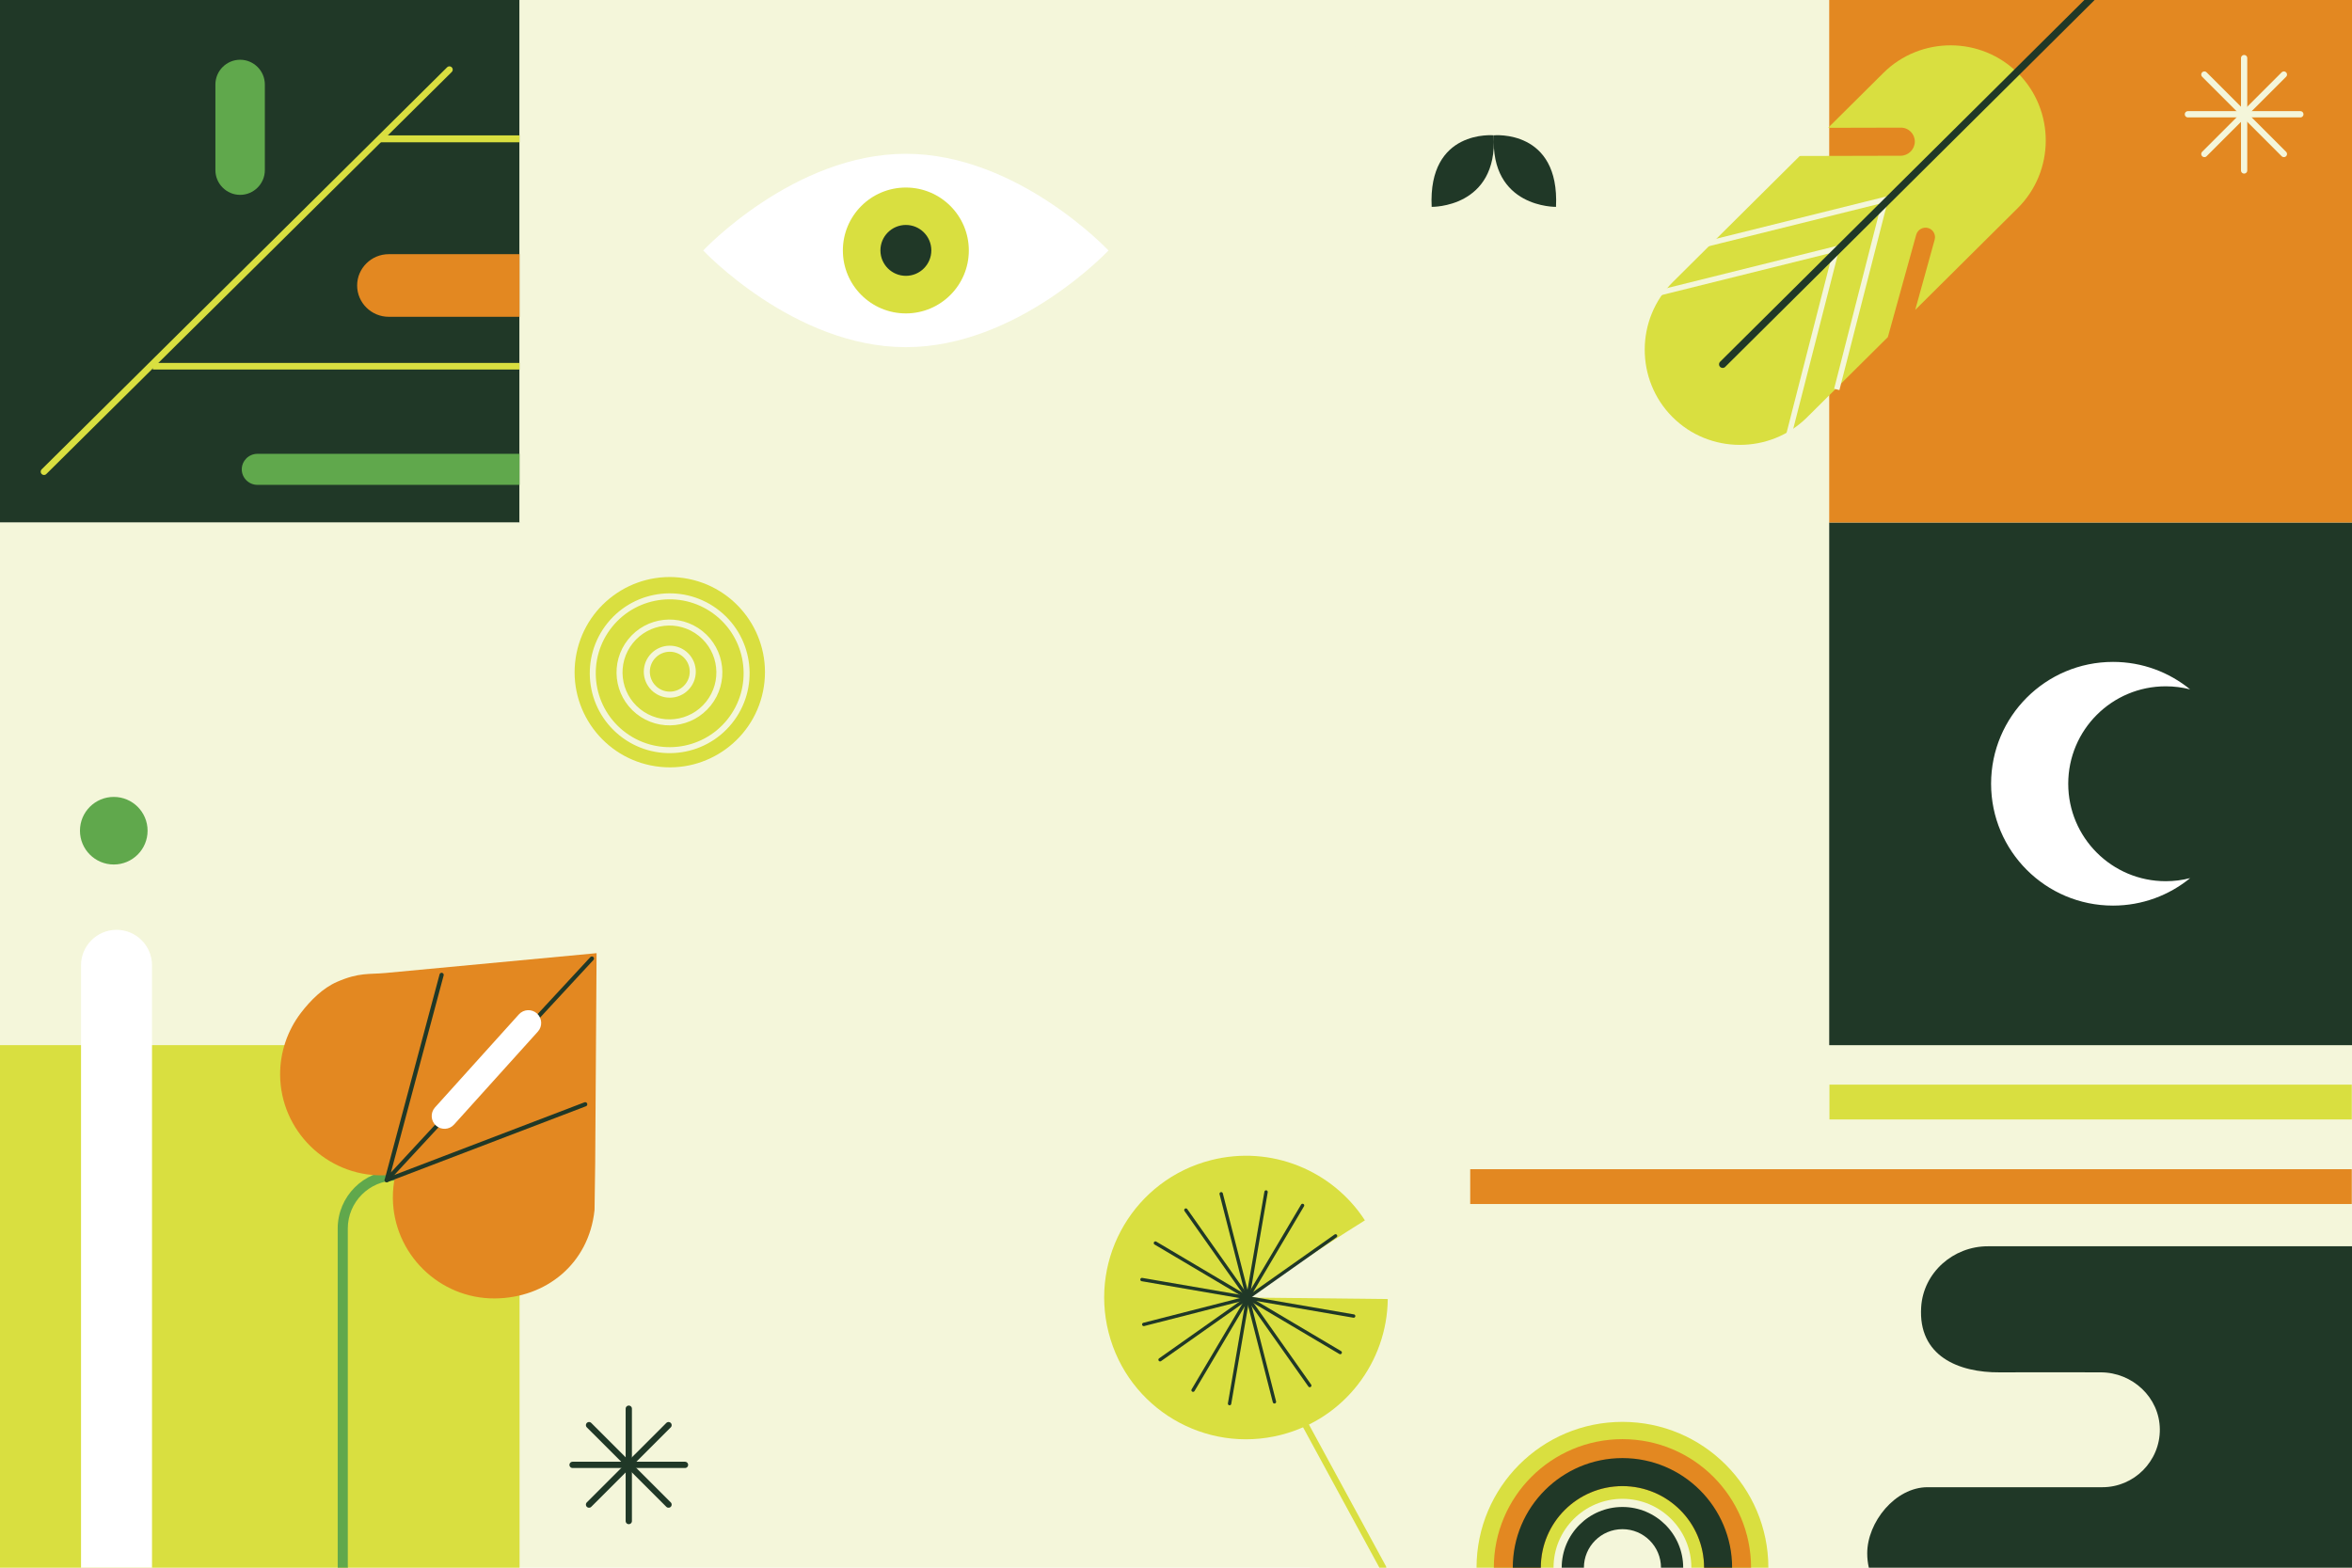 <?xml version="1.0" encoding="utf-8"?>
<!-- Generator: Adobe Illustrator 27.5.0, SVG Export Plug-In . SVG Version: 6.00 Build 0)  -->
<svg version="1.1" xmlns="http://www.w3.org/2000/svg" xmlns:xlink="http://www.w3.org/1999/xlink" x="0px" y="0px"
	 viewBox="0 0 750 500" style="enable-background:new 0 0 750 500;" xml:space="preserve">
<g id="BACKGROUND">
	<rect style="fill:#F4F6DA;" width="750" height="500"/>
</g>
<g id="OBJECTS">
	<g>
		<defs>
			<rect id="SVGID_1_" width="750" height="500"/>
		</defs>
		<clipPath id="SVGID_00000132089674407096357720000014702759102878216083_">
			<use xlink:href="#SVGID_1_"  style="overflow:visible;"/>
		</clipPath>
		<g style="clip-path:url(#SVGID_00000132089674407096357720000014702759102878216083_);">
			<g>
				
					<ellipse transform="matrix(0.15 -0.989 0.989 0.15 -30.646 393.44)" style="fill:#D9DF40;" cx="213.582" cy="214.55" rx="30.339" ry="30.339"/>
				
					<ellipse transform="matrix(0.628 -0.778 0.778 0.628 -87.499 246.155)" style="fill:none;stroke:#F4F6DA;stroke-width:1.908;stroke-linecap:round;stroke-linejoin:round;stroke-miterlimit:10;" cx="213.582" cy="214.55" rx="24.533" ry="24.533"/>
				
					<ellipse transform="matrix(0.624 -0.781 0.781 0.624 -87.366 247.403)" style="fill:none;stroke:#F4F6DA;stroke-width:1.908;stroke-linecap:round;stroke-linejoin:round;stroke-miterlimit:10;" cx="213.582" cy="214.55" rx="15.923" ry="15.923"/>
				
					<circle style="fill:none;stroke:#F4F6DA;stroke-width:1.928;stroke-linecap:round;stroke-linejoin:round;stroke-miterlimit:10;" cx="213.582" cy="214.231" r="7.327"/>
			</g>
			<g>
				
					<line style="fill:none;stroke:#203827;stroke-width:2;stroke-linecap:round;stroke-linejoin:round;stroke-miterlimit:10;" x1="200.506" y1="449.292" x2="200.506" y2="485.124"/>
				
					<line style="fill:none;stroke:#203827;stroke-width:2;stroke-linecap:round;stroke-linejoin:round;stroke-miterlimit:10;" x1="182.582" y1="467.208" x2="218.429" y2="467.208"/>
				
					<line style="fill:none;stroke:#203827;stroke-width:2;stroke-linecap:round;stroke-linejoin:round;stroke-miterlimit:10;" x1="187.832" y1="454.539" x2="213.18" y2="479.877"/>
				
					<line style="fill:none;stroke:#203827;stroke-width:2;stroke-linecap:round;stroke-linejoin:round;stroke-miterlimit:10;" x1="187.832" y1="479.877" x2="213.18" y2="454.539"/>
			</g>
			<rect style="fill:#203827;" width="165.679" height="166.667"/>
			<rect y="166.667" style="fill:#F4F6DA;" width="165.679" height="166.667"/>
			<rect x="165.679" style="fill:#F4F6DA;" width="165.679" height="166.667"/>
			<rect x="417.69" y="333.333" style="fill:#F4F6DA;" width="165.679" height="166.667"/>
			<rect y="333.333" style="fill:#D9DF40;" width="165.679" height="166.667"/>
			<g>
				
					<line style="fill:none;stroke:#D9DF40;stroke-width:2.102;stroke-linecap:round;stroke-linejoin:round;stroke-miterlimit:10;" x1="143.312" y1="22.209" x2="14.032" y2="150.438"/>
				<path style="fill:#E38821;" d="M165.679,81.068v19.97h-41.714c-5.551,0-10.082-4.488-10.082-9.985
					c0-2.754,1.136-5.245,2.961-7.053c1.825-1.808,4.34-2.933,7.121-2.933H165.679z"/>
				<path style="fill:#60A84C;" d="M165.679,144.742v9.901h-83.59c-2.746,0-4.993-2.228-4.993-4.951c0-1.356,0.562-2.596,1.463-3.5
					c0.912-0.894,2.163-1.45,3.53-1.45H165.679z"/>
				<path style="fill:#60A84C;" d="M76.57,62.149L76.57,62.149c-4.336,0-7.883-3.547-7.883-7.883V26.939
					c0-4.336,3.547-7.883,7.883-7.883h0c4.336,0,7.883,3.547,7.883,7.883v27.328C84.453,58.602,80.905,62.149,76.57,62.149z"/>
				
					<line style="fill:none;stroke:#D9DF40;stroke-width:2.102;stroke-miterlimit:10;" x1="48.717" y1="116.804" x2="165.679" y2="116.804"/>
				
					<line style="fill:none;stroke:#D9DF40;stroke-width:2.205;stroke-miterlimit:10;" x1="121.24" y1="44.281" x2="165.679" y2="44.281"/>
			</g>
			<rect x="583.296" y="333.296" style="fill:#F4F6DA;" width="166.704" height="166.704"/>
			<rect x="583.296" y="166.648" style="fill:#203827;" width="166.704" height="166.704"/>
			<rect x="583.296" y="-0.056" style="fill:#E38821;" width="166.704" height="166.704"/>
			<rect x="583.369" y="345.938" style="fill:#D9DF40;" width="166.559" height="11.104"/>
			<path style="fill:#203827;" d="M750,397.49V500H595.933c-0.339-1.47-0.518-3.003-0.518-4.569c0-9.92,8.894-21.099,19.258-21.099
				c0.032,0,55.744,0,55.744,0c5.024,0,9.603-2.062,12.924-5.383c3.363-3.363,5.436-8.017,5.383-13.125
				c-0.106-10.132-8.725-18.126-18.856-18.126c-10.734,0-21.469-0.074-32.203,0c-13.146,0.095-26.069-5.193-25.043-20.845
				c0.708-10.999,10.227-19.364,21.247-19.364H750z"/>
			<rect x="468.818" y="372.905" style="fill:#E38821;" width="281.109" height="11.104"/>
			<g>
				<path style="fill:#60A84C;" d="M128.625,514.421c-0.789,0.126-1.592,0.21-2.416,0.21c-8.438,0-15.302-6.864-15.302-15.302
					v-107.52c0-8.438,6.865-15.302,15.302-15.302c0.824,0,1.627,0.084,2.416,0.21v-3.269c-0.792-0.104-1.597-0.163-2.416-0.163
					c-10.214,0-18.524,8.31-18.524,18.524v107.52c0,10.214,8.31,18.524,18.524,18.524c0.819,0,1.625-0.059,2.416-0.163V514.421z"/>
			</g>
			<g>
				<path style="fill:#E38821;" d="M190.238,304.004c0,0-67.282,6.32-67.325,6.324c-5.213,0.488-8.414-0.243-15.451,2.834
					c-4.564,1.996-8.452,5.909-11.469,9.838c-4.345,5.659-6.721,12.69-6.668,19.827c0.132,17.758,14.769,32.178,32.527,32.046
					c1.382-0.01,2.741-0.118,4.077-0.299l0.092,0.424c-0.498,2.283-0.761,4.649-0.743,7.078
					c0.132,17.758,14.769,32.178,32.527,32.046c16.268-0.121,29.956-11.001,31.771-28.124c0.008-0.075,0.012-0.152,0.013-0.227
					l0.208-14.727L190.238,304.004z"/>
				<g>
					<g>
						
							<polyline style="fill:none;stroke:#203827;stroke-width:1.34;stroke-linecap:round;stroke-linejoin:round;stroke-miterlimit:10;" points="
							140.821,310.933 123.309,376.392 188.742,305.72 						"/>
						
							<line style="fill:none;stroke:#203827;stroke-width:1.34;stroke-linecap:round;stroke-linejoin:round;stroke-miterlimit:10;" x1="186.606" y1="352.203" x2="123.309" y2="376.392"/>
					</g>
					<path style="fill:#FFFFFF;" d="M171.527,329.004l-26.751,29.677c-1.505,1.669-4.102,1.804-5.771,0.299l0,0
						c-1.669-1.505-1.804-4.102-0.299-5.771l26.751-29.677c1.505-1.669,4.102-1.804,5.771-0.299l0,0
						C172.897,324.738,173.031,327.335,171.527,329.004z"/>
				</g>
			</g>
			<g>
				<path style="fill:#D9DF40;" d="M643.553,23.398L643.553,23.398c-11.779-11.858-31.119-11.923-42.977-0.144l-17.632,17.514
					l23.209-0.056c2.464-0.006,4.462,2.006,4.44,4.47c-0.023,2.464-2.057,4.486-4.522,4.492l-32.17,0.078l-40.498,40.227
					c-11.859,11.779-11.923,31.119-0.145,42.977h0c11.779,11.859,31.119,11.924,42.977,0.145l25.762-25.589l9.036-32.628
					c0.45-1.624,2.143-2.601,3.762-2.17c1.619,0.431,2.576,2.113,2.126,3.737l-6.202,22.397l32.689-32.471
					C655.267,54.596,655.332,35.257,643.553,23.398z"/>
				<g>
					
						<line style="fill:none;stroke:#F4F6DA;stroke-width:1.742;stroke-miterlimit:10;" x1="570.124" y1="139.888" x2="585.475" y2="79.888"/>
					
						<line style="fill:none;stroke:#F4F6DA;stroke-width:1.742;stroke-miterlimit:10;" x1="585.703" y1="124.203" x2="601.054" y2="64.204"/>
					
						<line style="fill:none;stroke:#F4F6DA;stroke-width:1.742;stroke-miterlimit:10;" x1="526.058" y1="94.155" x2="586.159" y2="79.208"/>
					
						<line style="fill:none;stroke:#F4F6DA;stroke-width:1.742;stroke-miterlimit:10;" x1="541.959" y1="78.361" x2="602.06" y2="63.414"/>
					
						<line style="fill:none;stroke:#203827;stroke-width:2.307;stroke-linecap:round;stroke-linejoin:round;stroke-miterlimit:10;" x1="667.019" y1="-0.719" x2="549.316" y2="116.196"/>
				</g>
			</g>
			<path style="fill:#D9DF40;" d="M442.527,414.316c-0.198,19.984-13.726,38.125-34.003,43.314
				c-24.191,6.19-48.814-8.398-55.005-32.59s8.398-48.814,32.59-55.005c19.293-4.937,38.869,3.35,49.131,19.183
				c-13.771,8.594-37.924,24.614-37.924,24.614L442.527,414.316z"/>
			<g>
				<g>
					
						<path style="fill:none;stroke:#203827;stroke-width:1.076;stroke-linecap:round;stroke-linejoin:round;stroke-miterlimit:10;" d="
						M389.41,380.744c0,0,16.631,64.991,16.98,66.357"/>
					
						<path style="fill:none;stroke:#203827;stroke-width:1.076;stroke-linecap:round;stroke-linejoin:round;stroke-miterlimit:10;" d="
						M397.862,413.933c0,0-32.459,8.306-33.142,8.481"/>
				</g>
				<g>
					
						<path style="fill:none;stroke:#203827;stroke-width:1.076;stroke-linecap:round;stroke-linejoin:round;stroke-miterlimit:10;" d="
						M415.357,384.459c0,0-34.196,57.715-34.914,58.928"/>
					
						<path style="fill:none;stroke:#203827;stroke-width:1.076;stroke-linecap:round;stroke-linejoin:round;stroke-miterlimit:10;" d="
						M427.364,431.38c0,0-57.715-34.196-58.928-34.914"/>
				</g>
				<g>
					
						<path style="fill:none;stroke:#203827;stroke-width:1.076;stroke-linecap:round;stroke-linejoin:round;stroke-miterlimit:10;" d="
						M425.879,394.173c0,0-54.806,38.687-55.958,39.5"/>
					
						<path style="fill:none;stroke:#203827;stroke-width:1.076;stroke-linecap:round;stroke-linejoin:round;stroke-miterlimit:10;" d="
						M417.65,441.902c0,0-38.687-54.806-39.5-55.958"/>
				</g>
				<g>
					
						<path style="fill:none;stroke:#203827;stroke-width:1.076;stroke-linecap:round;stroke-linejoin:round;stroke-miterlimit:10;" d="
						M431.65,419.741c0,0-66.109-11.398-67.499-11.637"/>
					
						<path style="fill:none;stroke:#203827;stroke-width:1.076;stroke-linecap:round;stroke-linejoin:round;stroke-miterlimit:10;" d="
						M392.082,447.672c0,0,11.398-66.109,11.637-67.499"/>
				</g>
			</g>
			
				<line style="fill:none;stroke:#D9DF40;stroke-width:2.064;stroke-linecap:round;stroke-linejoin:round;stroke-miterlimit:10;" x1="441.033" y1="500" x2="415.224" y2="452.525"/>
			<g>
				
					<line style="fill:none;stroke:#F4F6DA;stroke-width:2;stroke-linecap:round;stroke-linejoin:round;stroke-miterlimit:10;" x1="715.601" y1="18.531" x2="715.601" y2="54.363"/>
				
					<line style="fill:none;stroke:#F4F6DA;stroke-width:2;stroke-linecap:round;stroke-linejoin:round;stroke-miterlimit:10;" x1="697.677" y1="36.447" x2="733.524" y2="36.447"/>
				
					<line style="fill:none;stroke:#F4F6DA;stroke-width:2;stroke-linecap:round;stroke-linejoin:round;stroke-miterlimit:10;" x1="702.927" y1="23.778" x2="728.275" y2="49.116"/>
				
					<line style="fill:none;stroke:#F4F6DA;stroke-width:2;stroke-linecap:round;stroke-linejoin:round;stroke-miterlimit:10;" x1="702.927" y1="49.116" x2="728.275" y2="23.778"/>
			</g>
			<g>
				<path style="fill:#FFFFFF;" d="M353.469,79.888c0,0-28.929-30.836-64.616-30.836c-35.686,0-64.616,30.836-64.616,30.836
					s28.929,30.836,64.616,30.836C324.54,110.725,353.469,79.888,353.469,79.888z"/>
				<ellipse style="fill:#D9DF40;" cx="288.854" cy="79.888" rx="20.081" ry="20.073"/>
				
					<ellipse transform="matrix(1 -0.004 0.004 1 -0.31 1.129)" style="fill:#203827;" cx="288.854" cy="79.888" rx="8.117" ry="8.114"/>
			</g>
			<path style="fill:#FFFFFF;" d="M690.607,281.052c-17.172,0-31.093-13.915-31.093-31.08c0-17.165,13.921-31.08,31.093-31.08
				c2.684,0,5.289,0.34,7.774,0.979c-6.7-5.475-15.259-8.762-24.588-8.762c-21.472,0-38.879,17.4-38.879,38.863
				c0,21.463,17.407,38.863,38.879,38.863c9.329,0,17.888-3.287,24.588-8.762C695.896,280.712,693.292,281.052,690.607,281.052z"/>
			<g>
				<path style="fill:#60A84C;" d="M36.28,275.725c-5.955,0-10.783-4.826-10.783-10.778c0-5.953,4.828-10.778,10.783-10.778
					c5.955,0,10.783,4.826,10.783,10.778C47.062,270.899,42.235,275.725,36.28,275.725z"/>
			</g>
			<path style="fill:#FFFFFF;" d="M25.838,500V307.871c0-6.213,5.057-11.289,11.272-11.313c0.016,0,0.032,0,0.047,0
				c3.014,0,5.848,1.169,7.985,3.297c2.148,2.138,3.331,4.985,3.331,8.016V500H25.838z"/>
			<g>
				<path style="fill:#D9DF40;" d="M539.338,500c0-12.133-9.84-21.965-21.974-21.965c-12.138,0-21.978,9.832-21.978,21.965h-24.55
					c0-25.685,20.833-46.506,46.528-46.506c25.695,0,46.524,20.821,46.524,46.506H539.338z"/>
				<g>
					<path style="fill:#E38821;" d="M517.364,459.006c-22.65,0-41.014,18.353-41.014,40.994h14.992
						c0-14.364,11.651-26.008,26.021-26.008c14.37,0,26.019,11.644,26.019,26.008h14.992
						C558.374,477.359,540.013,459.006,517.364,459.006z"/>
					<path style="fill:#203827;" d="M517.364,480.638c-10.699,0-19.373,8.667-19.373,19.362h7.081
						c0-6.785,5.503-12.284,12.291-12.284c6.786,0,12.289,5.499,12.289,12.284h7.081
						C536.733,489.305,528.06,480.638,517.364,480.638z"/>
					<path style="fill:#203827;" d="M517.363,465.042c-19.315,0-34.975,15.651-34.975,34.958h8.936
						c0-14.375,11.659-26.025,26.04-26.025c14.376,0,26.035,11.649,26.035,26.025h8.936
						C552.335,480.693,536.678,465.042,517.363,465.042z"/>
				</g>
			</g>
			<g>
				<g>
					<path style="fill:#F4F6DA;" d="M496.175,143.067c0,0-21.072,0.406-19.803-22.816
						C476.372,120.251,497.378,118.202,496.175,143.067z"/>
					<path style="fill:#F4F6DA;" d="M456.525,143.067c0,0,21.072,0.406,19.803-22.816
						C476.328,120.251,455.322,118.202,456.525,143.067z"/>
				</g>
				<g>
					<path style="fill:#F4F6DA;" d="M496.175,118.241c0,0-21.072,0.406-19.803-22.816
						C476.372,95.424,497.378,93.376,496.175,118.241z"/>
					<path style="fill:#F4F6DA;" d="M456.525,118.241c0,0,21.072,0.406,19.803-22.816
						C476.328,95.424,455.322,93.376,456.525,118.241z"/>
				</g>
				<g>
					<path style="fill:#F4F6DA;" d="M496.175,92.108c0,0-21.072,0.406-19.803-22.816C476.372,69.292,497.378,67.243,496.175,92.108z
						"/>
					<path style="fill:#F4F6DA;" d="M456.525,92.108c0,0,21.072,0.406,19.803-22.816C476.328,69.292,455.322,67.243,456.525,92.108z
						"/>
				</g>
				<g>
					<path style="fill:#203827;" d="M496.175,65.976c0,0-21.072,0.405-19.803-22.817C476.372,43.159,497.378,41.11,496.175,65.976z"
						/>
					<path style="fill:#203827;" d="M456.525,65.976c0,0,21.072,0.405,19.803-22.817C476.328,43.159,455.322,41.11,456.525,65.976z"
						/>
				</g>
				<g>
					<path style="fill:#F4F6DA;" d="M496.175,41.149c0,0-21.072,0.405-19.803-22.816C476.372,18.333,497.378,16.284,496.175,41.149z
						"/>
					<path style="fill:#F4F6DA;" d="M456.525,41.149c0,0,21.072,0.405,19.803-22.816C476.328,18.333,455.322,16.284,456.525,41.149z
						"/>
				</g>
				<g>
					<path style="fill:#F4F6DA;" d="M496.175,15.017c0,0-21.072,0.406-19.803-22.816C476.372-7.8,497.378-9.849,496.175,15.017z"/>
					<path style="fill:#F4F6DA;" d="M456.525,15.017c0,0,21.072,0.406,19.803-22.816C476.328-7.8,455.322-9.849,456.525,15.017z"/>
				</g>
				<g>
					<path style="fill:#F4F6DA;" d="M496.175-11.483c0,0-21.072,0.406-19.803-22.816C476.372-34.3,497.378-36.348,496.175-11.483z"
						/>
					<path style="fill:#F4F6DA;" d="M456.525-11.483c0,0,21.072,0.406,19.803-22.816C476.328-34.3,455.322-36.348,456.525-11.483z"
						/>
				</g>
			</g>
			<g>
				<g>
					<path style="fill:#F4F6DA;" d="M435.049,118.241c0,0-21.073,0.406-19.803-22.816
						C415.246,95.424,436.253,93.376,435.049,118.241z"/>
					<path style="fill:#F4F6DA;" d="M395.399,118.241c0,0,21.072,0.406,19.803-22.816
						C415.202,95.424,394.196,93.376,395.399,118.241z"/>
				</g>
				<g>
					<path style="fill:#F4F6DA;" d="M435.049,92.108c0,0-21.073,0.406-19.803-22.816C415.246,69.292,436.253,67.243,435.049,92.108z
						"/>
					<path style="fill:#F4F6DA;" d="M395.399,92.108c0,0,21.072,0.406,19.803-22.816C415.202,69.292,394.196,67.243,395.399,92.108z
						"/>
				</g>
				<g>
					<path style="fill:#F4F6DA;" d="M435.049,65.976c0,0-21.073,0.405-19.803-22.817C415.246,43.159,436.253,41.11,435.049,65.976z"
						/>
					<path style="fill:#F4F6DA;" d="M395.399,65.976c0,0,21.072,0.405,19.803-22.817C415.202,43.159,394.196,41.11,395.399,65.976z"
						/>
				</g>
				<g>
					<path style="fill:#F4F6DA;" d="M435.049,41.149c0,0-21.073,0.405-19.803-22.816C415.246,18.333,436.253,16.284,435.049,41.149z
						"/>
					<path style="fill:#F4F6DA;" d="M395.399,41.149c0,0,21.072,0.405,19.803-22.816C415.202,18.333,394.196,16.284,395.399,41.149z
						"/>
				</g>
				<g>
					<path style="fill:#F4F6DA;" d="M435.049,15.017c0,0-21.073,0.406-19.803-22.816C415.246-7.8,436.253-9.849,435.049,15.017z"/>
					<path style="fill:#F4F6DA;" d="M395.399,15.017c0,0,21.072,0.406,19.803-22.816C415.202-7.8,394.196-9.849,395.399,15.017z"/>
				</g>
				<g>
					<path style="fill:#F4F6DA;" d="M435.049-11.483c0,0-21.073,0.406-19.803-22.816C415.246-34.3,436.253-36.348,435.049-11.483z"
						/>
					<path style="fill:#F4F6DA;" d="M395.399-11.483c0,0,21.072,0.406,19.803-22.816C415.202-34.3,394.196-36.348,395.399-11.483z"
						/>
				</g>
			</g>
			<path style="fill:#F4F6DA;" d="M328.382,399.08C328.382,399.08,328.382,399.08,328.382,399.08c0-0.389-0.314-0.705-0.702-0.705
				h-33.454c-0.014-1.653-0.273-3.248-0.747-4.748l31.139-11.869c0.28-0.106,0.448-0.373,0.45-0.656c0-0.085-0.01-0.171-0.042-0.254
				c-0.081-0.212-0.257-0.351-0.459-0.412c-0.076-0.023-0.153-0.035-0.235-0.031c-0.072,0.004-0.144,0.009-0.215,0.036
				c-0.734,0.28-14.405,5.491-31.121,11.862c-0.753-1.816-1.828-3.464-3.152-4.877c12.647-12.647,22.99-22.99,23.546-23.546
				c0.275-0.275,0.275-0.721,0-0.996l0,0c0,0,0,0,0,0c-0.027-0.027-0.062-0.039-0.092-0.061c-0.221-0.16-0.503-0.178-0.738-0.05
				c-0.058,0.032-0.117,0.061-0.167,0.111c-0.419,0.419-6.407,6.407-14.749,14.749c-0.801,0.801-1.62,1.62-2.461,2.461
				c-0.48,0.48-0.967,0.967-1.459,1.459c-1.576,1.576-3.212,3.212-4.886,4.886c-1.194-1.072-2.548-1.967-4.021-2.649l13.588-30.326
				c0.034-0.075,0.055-0.122,0.064-0.142l0.011-0.025c0.005-0.011,0.003-0.023,0.008-0.035c0.135-0.347-0.019-0.742-0.363-0.896
				c-0.029-0.013-0.06-0.011-0.089-0.02c-0.332-0.101-0.692,0.047-0.839,0.372c-0.001,0.001-0.002,0.002-0.003,0.003v0c0,0,0,0,0,0
				l-11.596,25.881c-0.316,0.705-0.635,1.417-0.957,2.136l-0.472,1.054c-0.217,0.484-0.434,0.969-0.653,1.458
				c-1.719-0.62-3.573-0.96-5.506-0.96c-0.007,0-0.014,0.001-0.02,0.001c-0.03,0-0.059,0.002-0.089,0.002v-33.698
				c0-0.389-0.315-0.704-0.704-0.704c-0.389,0-0.704,0.316-0.704,0.704v33.768c-1.576,0.147-3.086,0.52-4.499,1.085l-12.118-31.794
				c-0.139-0.364-0.545-0.546-0.909-0.408c-0.364,0.138-0.546,0.546-0.408,0.909l12.148,31.873
				c-1.628,0.823-3.098,1.911-4.353,3.209c-13.36-13.36-24.355-24.355-24.355-24.355l-0.997,0.996c0,0,11.028,11.028,24.414,24.414
				c-0.913,1.125-1.678,2.374-2.267,3.719l-31.734-14.219l-0.576,1.286l31.802,14.249c-0.535,1.587-0.833,3.282-0.847,5.046h-35.08
				c-0.389,0-0.704,0.316-0.704,0.704c0,0.389,0.315,0.704,0.704,0.704h35.131c0.11,1.415,0.4,2.779,0.85,4.069l-32.921,12.548
				c-0.364,0.138-0.546,0.546-0.407,0.909c0.107,0.281,0.375,0.454,0.658,0.454c0.084,0,0.169-0.014,0.251-0.046l32.942-12.556
				c0.691,1.535,1.611,2.944,2.721,4.18c-13.621,13.621-24.936,24.936-24.936,24.936l0.997,0.996c0,0,11.31-11.31,24.926-24.926
				c1.009,0.946,2.137,1.767,3.362,2.431c-7.655,17.085-14.042,31.34-14.375,32.082c-0.159,0.355,0,0.772,0.355,0.931
				c0.094,0.042,0.191,0.061,0.288,0.061c0.269,0,0.526-0.155,0.643-0.417c0.332-0.741,6.71-14.975,14.357-32.043
				c1.537,0.668,3.197,1.104,4.938,1.266v34.902c0,0.389,0.315,0.704,0.704,0.704c0.389,0,0.704-0.316,0.704-0.704v-34.832
				c0.037,0,0.073,0.003,0.11,0.003l0,0l0,0c1.449,0,2.852-0.193,4.189-0.549l12,31.483c0.032,0.084,0.058,0.153,0.086,0.225
				l0.232,0.61l0,0c0,0,0,0,0,0c0.107,0.281,0.375,0.454,0.658,0.454c0.084,0,0.168-0.015,0.251-0.047
				c0.273-0.104,0.444-0.359,0.453-0.633c0.003-0.092-0.011-0.185-0.046-0.276l-12.288-32.238c0.398-0.145,0.788-0.308,1.171-0.482
				c0.231-0.105,0.458-0.215,0.683-0.33c1.008-0.517,1.956-1.134,2.827-1.842c4.112,4.112,7.995,7.995,11.398,11.398
				c0.772,0.771,1.516,1.516,2.235,2.236c0.406,0.405,0.802,0.802,1.19,1.19c5.421,5.421,9.022,9.022,9.343,9.343
				c0.138,0.138,0.318,0.207,0.498,0.207c0.18,0,0.361-0.069,0.498-0.207c0,0,0,0,0,0c0,0,0,0,0,0
				c0.207-0.206,0.258-0.509,0.155-0.763c-0.003-0.007-0.01-0.012-0.013-0.019c-0.034-0.077-0.079-0.151-0.142-0.214
				c-0.547-0.547-10.566-10.566-22.934-22.933c-0.389-0.389-0.781-0.782-1.174-1.175c1.105-1.069,2.057-2.293,2.824-3.637
				l30.871,13.832c0.087,0.039,0.177,0.054,0.266,0.057c0.007,0,0.014,0.005,0.022,0.005c0.087,0,0.17-0.021,0.25-0.052
				c0.168-0.064,0.314-0.187,0.393-0.364c0.04-0.089,0.06-0.182,0.062-0.273c0.001-0.041-0.015-0.079-0.021-0.119
				c-0.008-0.049-0.008-0.101-0.026-0.147c-0.024-0.063-0.065-0.117-0.106-0.171c-0.014-0.018-0.02-0.041-0.036-0.058
				c-0.062-0.067-0.139-0.123-0.228-0.163l-30.802-13.801c0.779-1.694,1.273-3.545,1.424-5.493h33.503h0.002
				c0.352,0,0.631-0.264,0.682-0.603C328.366,399.147,328.382,399.116,328.382,399.08C328.382,399.08,328.382,399.08,328.382,399.08
				z"/>
		</g>
	</g>
</g>
</svg>
